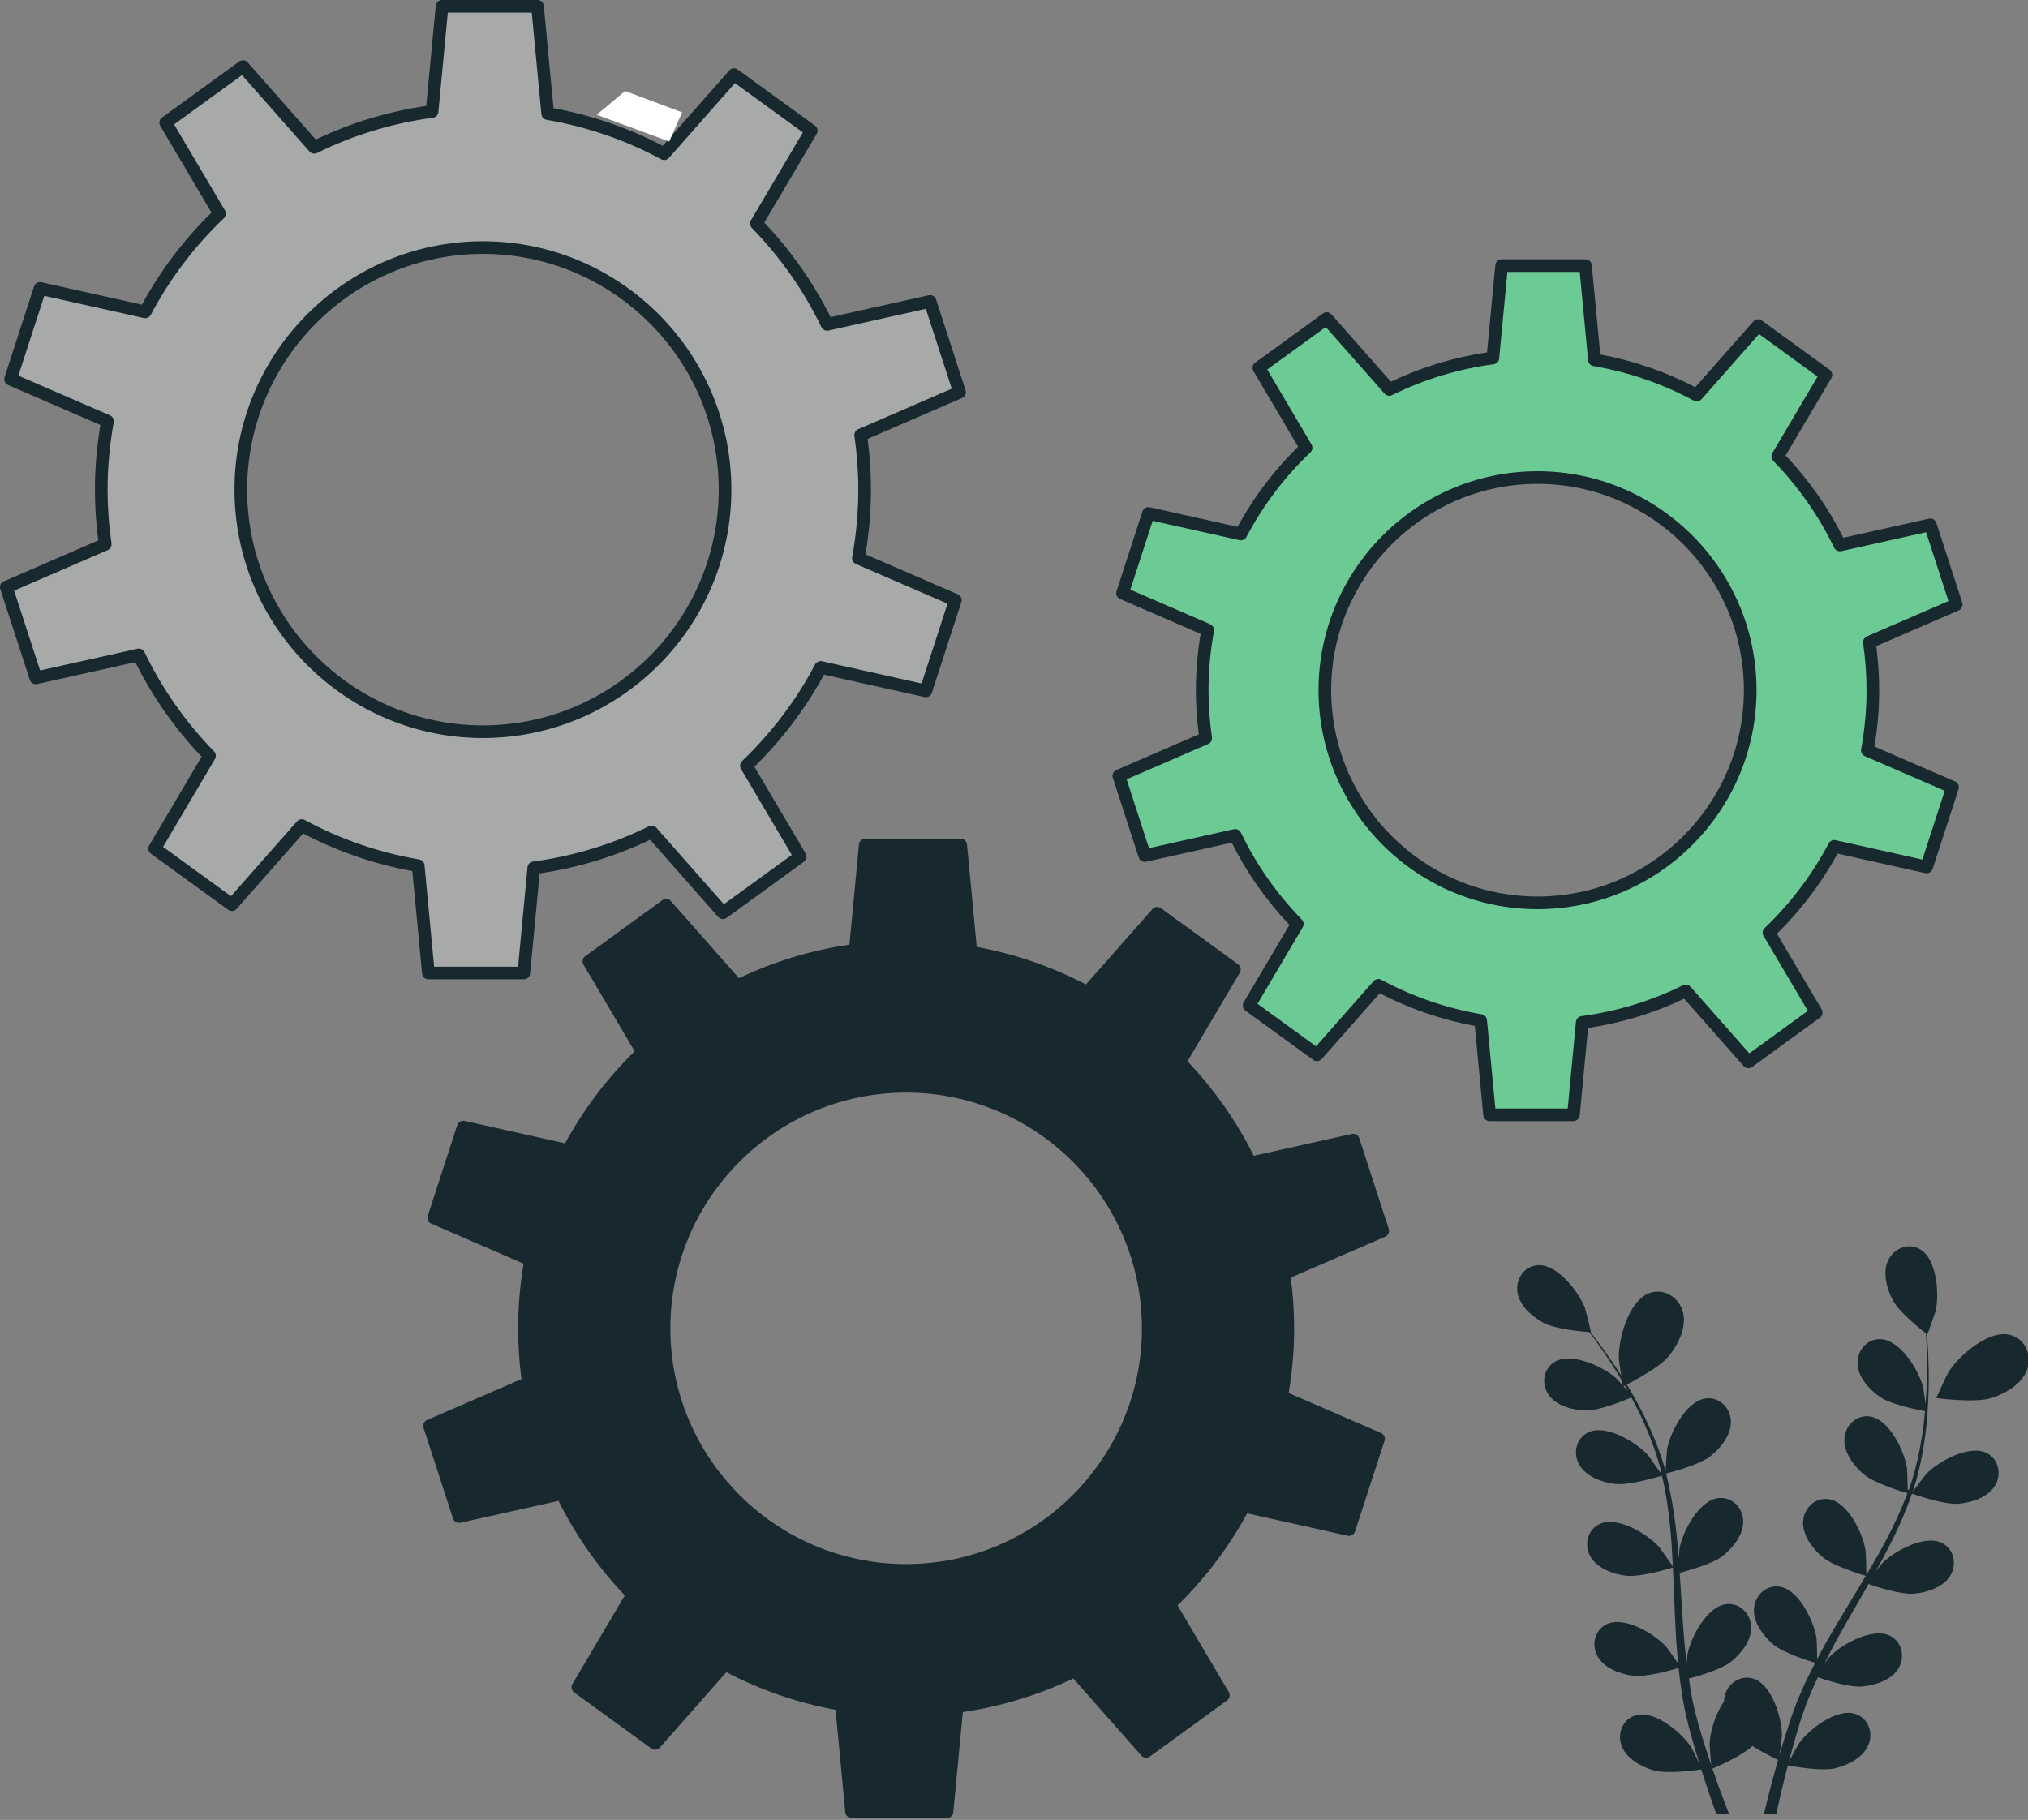 <svg height="403" width="449" xmlns="http://www.w3.org/2000/svg"><rect width="100%" height="100%" fill="#808080" stroke="none"/><rect fill="none" height="100%" width="100%"/><g fill="#17282f"><path d="m440.849 309.591c-3.646 1.137-12.132.009-12.141.005-.087-.011 2.444-5.367 2.64-5.686 2.299-3.701 8.912-9.497 13.644-8.321 3.41.851 4.953 4.525 3.814 7.697-1.165 3.24-4.852 5.338-7.958 6.306"/><path d="m359.346 306.998c-.078.039-.924-5.824-.935-6.199-.123-4.353 2.195-12.837 6.793-14.467 3.31-1.17 6.625 1.041 7.423 4.317.818 3.347-1.1 7.127-3.156 9.649-2.414 2.957-10.116 6.698-10.125 6.7"/><path d="m361.587 371.079c2.848.364 8.478-1.237 10.058-1.713.26 2.424.571 4.823.988 7.173.202 1.008.344 2.05.594 3.008.23.968.456 1.928.683 2.881.535 1.949 1.028 3.763 1.574 5.566.269.913.546 1.767.818 2.652-.678-1.403-1.786-3.604-1.91-3.792-2.092-3.206-8.019-8.167-12.155-7.036-2.979.811-4.262 4.071-3.198 6.837 1.089 2.823 4.371 4.593 7.118 5.379 3.03.871 9.694-.09 10.508-.21.678 2.159 1.361 4.253 2.036 6.203.44 1.282.868 2.486 1.294 3.66h2.814c-.557-1.432-1.128-2.913-1.716-4.512-.647-1.747-1.305-3.611-1.96-5.532.748-.311 6.518-2.766 8.845-5.013 2.433 1.552 5.205 2.862 5.692 3.089-.622 2.176-1.21 4.299-1.722 6.298-.524 2.01-.977 3.881-1.397 5.67h2.73c.342-1.608.708-3.27 1.131-5.063.426-1.814.904-3.73 1.417-5.695.826.157 7.428 1.38 10.489.633 2.775-.678 6.126-2.313 7.325-5.09 1.176-2.719.025-6.029-2.918-6.962-4.088-1.296-10.209 3.425-12.426 6.544-.143.199-1.557 2.75-2.251 4.066.314-1.187.622-2.366.972-3.595.484-1.772 1.058-3.631 1.602-5.435.316-.924.636-1.856.958-2.8.305-.96.714-1.834 1.07-2.769.552-1.357 1.19-2.73 1.823-4.098 1.775.602 7.014 2.285 9.772 2.043 2.848-.248 6.406-1.357 8.014-3.922 1.574-2.512.938-5.955-1.831-7.325-3.842-1.899-10.606 1.842-13.275 4.586-.084.09-.588.729-1.179 1.493.661-1.319 1.313-2.638 2.027-3.954 2.019-3.73 4.194-7.465 6.359-11.22.451-.781.888-1.571 1.336-2.355 1.492.518 7.151 2.389 10.041 2.136 2.848-.249 6.406-1.357 8.014-3.922 1.574-2.509.938-5.956-1.831-7.323-3.842-1.898-10.609 1.84-13.275 4.587-.095.097-.694.862-1.358 1.722 1.148-2.055 2.265-4.119 3.31-6.202 1.831-3.64 3.438-7.325 4.712-11.015.524.187 7.115 2.517 10.326 2.234 2.848-.248 6.406-1.357 8.014-3.922 1.574-2.509.938-5.955-1.831-7.323-3.842-1.898-10.609 1.84-13.275 4.587-.19.196-2.335 2.976-3.069 3.992l.05-.131c1.299-3.886 2.064-7.759 2.607-11.466.549-3.699.75-7.227.854-10.478.109-3.253.008-6.236-.101-8.876-.07-1.425-.16-2.732-.258-3.947l.073.056c.062.047 1.784-4.867 1.856-5.189.846-3.735.286-11.444-3.402-13.628-2.657-1.573-5.891-.223-7.137 2.464-1.268 2.747-.258 6.334 1.089 8.857 1.378 2.584 6.126 6.361 7.316 7.282.076 1.266.143 2.619.185 4.116.053 2.635.087 5.612-.092 8.845-.048.863-.132 1.789-.196 2.689-.204-1.538-.512-3.643-.566-3.845-.972-3.701-5.02-10.287-9.302-10.525-3.083-.171-5.331 2.514-5.197 5.474.137 3.024 2.691 5.74 5.048 7.358 2.458 1.689 8.562 2.862 9.901 3.103-.176 1.988-.403 4.026-.762 6.138-.616 3.648-1.464 7.501-2.834 11.303l-.241-.039c-.017-1.441-.118-4.471-.154-4.721-.557-3.786-3.858-10.775-8.089-11.48-3.044-.51-5.575 1.913-5.765 4.869-.196 3.019 2.044 6 4.208 7.869 2.492 2.15 9.475 4.166 9.736 4.239-1.319 3.533-2.943 7.058-4.796 10.547-1.338 2.531-2.797 5.037-4.284 7.54.014-1.011-.115-4.986-.157-5.272-.557-3.785-3.858-10.774-8.086-11.483-3.046-.506-5.578 1.915-5.768 4.872-.196 3.019 2.044 6.001 4.208 7.868 2.433 2.1 9.114 4.06 9.677 4.223-.675 1.137-1.347 2.273-2.033 3.407-2.243 3.699-4.505 7.4-6.625 11.119-.736 1.291-1.414 2.587-2.097 3.884-.022-1.521-.118-4.282-.151-4.517-.557-3.788-3.861-10.777-8.089-11.482-3.046-.51-5.575 1.912-5.765 4.869-.196 3.021 2.041 6 4.206 7.867 2.176 1.876 7.756 3.646 9.335 4.122-1.123 2.163-2.187 4.337-3.133 6.526-.389.952-.846 1.899-1.165 2.834-.344.935-.683 1.862-1.019 2.78-.627 1.923-1.218 3.707-1.758 5.51-.277.91-.521 1.775-.778 2.662.207-1.542.496-3.99.496-4.214.022-3.827-2.181-11.236-6.255-12.574-2.932-.967-5.802 1.047-6.437 3.938-.081.367-.126.739-.134 1.114-1.96 2.8-3.1 6.874-3.186 9.417-.008.243.218 3.15.364 4.631-.392-1.165-.784-2.315-1.173-3.534-.571-1.747-1.12-3.611-1.66-5.415-.246-.946-.496-1.901-.748-2.867-.274-.967-.414-1.924-.636-2.898-.286-1.436-.512-2.935-.739-4.427 1.814-.477 7.112-1.963 9.276-3.685 2.24-1.781 4.595-4.668 4.522-7.692-.073-2.962-2.503-5.485-5.569-5.098-4.25.535-7.832 7.386-8.54 11.147-.022.123-.09.932-.162 1.895-.176-1.464-.361-2.926-.49-4.415-.372-4.225-.619-8.54-.888-12.866-.053-.899-.123-1.8-.182-2.699 1.529-.395 7.283-1.955 9.554-3.758 2.237-1.781 4.592-4.667 4.519-7.694-.073-2.963-2.503-5.483-5.566-5.097-4.253.535-7.834 7.387-8.543 11.148-.025.134-.104 1.102-.182 2.186-.176-2.346-.384-4.684-.661-6.997-.482-4.047-1.173-8.005-2.148-11.788.54-.131 7.322-1.826 9.845-3.834 2.24-1.777 4.595-4.667 4.522-7.691-.073-2.962-2.503-5.485-5.566-5.099-4.253.538-7.834 7.389-8.543 11.15-.05.266-.308 3.769-.358 5.023l-.031-.138c-1.058-3.958-2.559-7.61-4.15-11.003-1.582-3.385-3.36-6.44-5.068-9.209-1.702-2.775-3.433-5.205-4.978-7.348-.846-1.151-1.644-2.19-2.397-3.15l.092.007c.078.005-1.196-5.043-1.313-5.354-1.352-3.579-6.073-9.699-10.354-9.487-3.086.154-5.04 3.063-4.592 5.993.454 2.99 3.279 5.424 5.79 6.785 2.576 1.394 8.621 1.926 10.122 2.038.762 1.014 1.565 2.106 2.425 3.333 1.498 2.17 3.167 4.631 4.802 7.431.437.742.879 1.563 1.319 2.346-1.016-1.167-2.439-2.755-2.593-2.892-2.85-2.554-9.862-5.813-13.563-3.649-2.666 1.557-3.058 5.04-1.313 7.434 1.781 2.444 5.41 3.301 8.268 3.351 2.982.05 8.719-2.337 9.971-2.875.949 1.755 1.884 3.581 2.75 5.541 1.498 3.38 2.918 7.062 3.872 10.988l-.224.101c-.809-1.193-2.565-3.662-2.733-3.85-2.551-2.85-9.162-6.857-13.079-5.116-2.82 1.257-3.595 4.673-2.122 7.244 1.504 2.626 5.015 3.877 7.848 4.242 3.268.418 10.203-1.752 10.464-1.834.846 3.674 1.436 7.51 1.817 11.441.28 2.85.445 5.747.585 8.655-.546-.853-2.848-4.096-3.038-4.311-2.554-2.85-9.164-6.857-13.082-5.116-2.82 1.257-3.595 4.673-2.122 7.244 1.504 2.626 5.015 3.877 7.848 4.242 3.192.409 9.845-1.641 10.402-1.817.064 1.321.132 2.637.185 3.965.171 4.32.325 8.654.608 12.93.098 1.478.249 2.934.395 4.393-.857-1.255-2.461-3.506-2.618-3.685-2.556-2.85-9.164-6.857-13.082-5.116-2.822 1.258-3.595 4.674-2.122 7.246 1.501 2.624 5.012 3.875 7.848 4.239"/><path d="m147.019 294.15c0-29.605 23.999-53.603 53.603-53.603 29.602 0 53.6 23.999 53.6 53.603 0 29.601-23.999 53.6-53.6 53.6-29.604 0-53.603-23.999-53.603-53.6zm138.11 0c0-4.11-.308-8.149-.876-12.102l21.89-9.483-6.53-20.099-22.8 5.085c-3.99-8.291-9.304-15.817-15.652-22.336l12.144-20.553-17.1-12.423-15.459 17.52c-7.918-4.279-16.604-7.314-25.788-8.884l-2.257-23.755h-21.134l-2.212 23.291c-9.254 1.235-18.035 3.953-26.09 7.932l-15.781-17.881-17.097 12.421 11.906 20.149c-6.588 6.289-12.16 13.621-16.447 21.748l-23.28-5.192-6.531 20.099 21.461 9.299c-.892 4.922-1.383 9.985-1.383 15.165 0 4.107.309 8.145.876 12.098l-21.889 9.484 6.53 20.099 22.799-5.085c3.99 8.291 9.307 15.817 15.652 22.336l-12.141 20.555 17.097 12.421 15.459-17.52c7.918 4.281 16.604 7.314 25.788 8.884l2.257 23.755h21.134l2.212-23.29c9.254-1.232 18.035-3.954 26.093-7.932l15.778 17.881 17.097-12.421-11.903-20.149c6.586-6.289 12.158-13.623 16.444-21.748l23.282 5.194 6.53-20.101-21.462-9.299c.893-4.922 1.383-9.985 1.383-15.161"/><path d="m200.619 241.947c-28.784 0-52.2 23.416-52.2 52.203 0 28.784 23.416 52.2 52.2 52.2 28.787 0 52.206-23.416 52.206-52.2 0-28.788-23.419-52.203-52.206-52.203zm0 107.204c-30.327 0-55-24.674-55-55 0-30.328 24.674-55.003 55-55.003 30.33 0 55.006 24.676 55.006 55.003 0 30.327-24.676 55-55.006 55zm-10.805 50.624h18.586l2.092-22.019c.062-.65.563-1.17 1.21-1.258 8.963-1.192 17.595-3.819 25.659-7.797.563-.286 1.246-.149 1.669.327l14.935 16.929 15.036-10.926-11.256-19.054c-.33-.563-.232-1.274.238-1.725 6.541-6.244 11.981-13.437 16.176-21.386.291-.558.916-.851 1.543-.714l22.039 4.916 5.743-17.678-20.294-8.789c-.596-.26-.935-.896-.82-1.535.904-4.984 1.361-10.002 1.361-14.915 0-3.912-.288-7.916-.862-11.9-.09-.628.249-1.235.829-1.488l20.723-8.98-5.743-17.673-21.557 4.807c-.638.134-1.282-.176-1.565-.761-3.884-8.073-9.064-15.461-15.394-21.966-.442-.451-.524-1.143-.204-1.686l11.497-19.458-15.036-10.925-14.619 16.565c-.434.487-1.142.616-1.716.305-7.904-4.273-16.436-7.213-25.357-8.734-.624-.108-1.098-.618-1.156-1.251l-2.139-22.487h-18.586l-2.092 22.022c-.062.653-.563 1.17-1.21 1.258-8.96 1.192-17.59 3.818-25.656 7.797-.568.28-1.249.143-1.669-.33l-14.938-16.924-15.036 10.927 11.256 19.053c.33.56.232 1.274-.238 1.723-6.535 6.238-11.978 13.434-16.176 21.386-.294.56-.93.84-1.543.714l-22.037-4.917-5.742 17.677 20.292 8.795c.599.257.938.892.823 1.531-.904 4.981-1.364 10.001-1.364 14.919 0 3.906.291 7.91.862 11.9.09.624-.249 1.231-.829 1.484l-20.721 8.978 5.742 17.674 21.556-4.805c.641-.137 1.285.174 1.568.759 3.884 8.075 9.064 15.464 15.392 21.966.442.451.524 1.143.204 1.686l-11.494 19.46 15.036 10.923 14.616-16.565c.431-.49 1.142-.616 1.716-.303 7.904 4.27 16.436 7.21 25.357 8.734.627.106 1.1.616 1.159 1.249zm19.86 2.8h-21.132c-.722 0-1.327-.549-1.394-1.269l-2.159-22.691c-8.47-1.557-16.593-4.352-24.175-8.322l-14.728 16.691c-.482.541-1.291.63-1.873.204l-17.097-12.421c-.582-.426-.75-1.224-.384-1.845l11.6-19.634c-5.944-6.261-10.875-13.291-14.678-20.932l-21.721 4.844c-.705.142-1.414-.249-1.636-.935l-6.53-20.099c-.223-.686.111-1.431.774-1.716l20.915-9.064c-.494-3.769-.744-7.546-.744-11.236 0-4.727.408-9.538 1.214-14.323l-20.45-8.859c-.663-.286-.997-1.03-.774-1.716l6.53-20.098c.224-.687.928-1.084 1.636-.936l22.242 4.964c4.091-7.523 9.271-14.375 15.411-20.386l-11.34-19.203c-.367-.621-.202-1.419.384-1.842l17.097-12.424c.582-.422 1.392-.336 1.87.208l15.075 17.08c7.728-3.69 15.946-6.191 24.458-7.438l2.108-22.189c.067-.72.672-1.268 1.394-1.268h21.132c.722 0 1.324.549 1.394 1.268l2.156 22.697c8.47 1.554 16.593 4.348 24.175 8.319l14.731-16.692c.479-.542 1.288-.627 1.87-.204l17.097 12.424c.585.423.75 1.221.384 1.843l-11.6 19.636c5.947 6.259 10.878 13.291 14.678 20.93l21.722-4.841c.697-.152 1.411.246 1.635.935l6.532 20.095c.221.686-.112 1.431-.776 1.719l-20.916 9.061c.496 3.769.745 7.544.745 11.239 0 4.721-.409 9.531-1.212 14.319l20.448 8.856c.664.288.997 1.03.776 1.716l-6.532 20.101c-.224.689-.93 1.087-1.635.935l-22.243-4.964c-4.088 7.522-9.265 14.37-15.411 20.39l11.343 19.2c.367.622.199 1.42-.384 1.843l-17.097 12.423c-.582.423-1.397.337-1.873-.204l-15.075-17.085c-7.725 3.692-15.943 6.193-24.458 7.438l-2.108 22.188c-.067.72-.669 1.269-1.392 1.269"/></g><path d="m293.322 152.84c0-26.006 21.084-47.09 47.09-47.09s47.088 21.084 47.088 47.09-21.081 47.088-47.088 47.088-47.09-21.082-47.09-47.088zm121.33 0c0-3.612-.272-7.157-.77-10.632l19.23-8.33-5.737-17.657-20.028 4.466c-3.506-7.283-8.176-13.896-13.751-19.622l10.668-18.054-15.022-10.912-13.58 15.389c-6.958-3.76-14.585-6.423-22.655-7.804l-1.982-20.868h-18.567l-1.943 20.46c-8.131 1.084-15.842 3.475-22.921 6.969l-13.863-15.711-15.019 10.914 10.458 17.702c-5.788 5.522-10.682 11.964-14.448 19.102l-20.451-4.561-5.737 17.657 18.852 8.17c-.784 4.323-1.215 8.772-1.215 13.322 0 3.609.272 7.157.77 10.629l-19.23 8.333 5.737 17.657 20.028-4.469c3.506 7.286 8.176 13.896 13.751 19.622l-10.665 18.055 15.019 10.914 13.583-15.391c6.955 3.76 14.585 6.426 22.655 7.804l1.982 20.868h18.564l1.943-20.46c8.131-1.083 15.845-3.471 22.921-6.966l13.863 15.708 15.019-10.912-10.455-17.701c5.785-5.525 10.682-11.967 14.445-19.104l20.454 4.561 5.737-17.657-18.855-8.17c.784-4.323 1.215-8.77 1.215-13.32" fill="#6ccb94"/><path d="m340.412 107.147c-25.194 0-45.69 20.496-45.69 45.688 0 25.197 20.496 45.693 45.69 45.693 25.192 0 45.688-20.496 45.688-45.693 0-25.192-20.496-45.688-45.688-45.688zm0 94.181c-26.74 0-48.49-21.753-48.49-48.493 0-26.734 21.75-48.488 48.49-48.488 26.737 0 48.488 21.753 48.488 48.488 0 26.74-21.75 48.493-48.488 48.493zm-9.341 44.134h16.022l1.823-19.194c.062-.65.563-1.17 1.21-1.257 7.854-1.044 15.42-3.343 22.484-6.835.563-.283 1.249-.143 1.669.33l13.02 14.752 12.961-9.413-9.811-16.607c-.33-.557-.232-1.274.238-1.722 5.732-5.476 10.503-11.782 14.176-18.746.294-.56.918-.854 1.543-.714l19.208 4.284 4.953-15.232-17.688-7.666c-.596-.258-.938-.893-.82-1.534.79-4.36 1.193-8.758 1.193-13.073 0-3.43-.255-6.938-.756-10.427-.09-.627.249-1.235.829-1.484l18.063-7.826-4.95-15.238-18.785 4.192c-.644.137-1.285-.174-1.568-.759-3.405-7.078-7.946-13.558-13.49-19.253-.442-.451-.524-1.142-.204-1.688l10.021-16.957-12.961-9.419-12.737 14.44c-.434.487-1.145.613-1.716.302-6.927-3.744-14.406-6.32-22.224-7.652-.624-.106-1.1-.619-1.159-1.252l-1.862-19.6h-16.019l-1.823 19.191c-.062.65-.563 1.17-1.21 1.257-7.854 1.044-15.42 3.343-22.487 6.835-.563.28-1.252.146-1.669-.33l-13.02-14.753-12.958 9.416 9.811 16.607c.33.56.23 1.274-.241 1.722-5.729 5.468-10.497 11.774-14.176 18.743-.294.56-.93.84-1.543.714l-19.208-4.284-4.95 15.235 17.685 7.664c.596.258.935.893.82 1.534-.79 4.371-1.193 8.767-1.193 13.07 0 3.422.255 6.933.756 10.433.09.627-.249 1.235-.829 1.484l-18.06 7.826 4.948 15.235 18.788-4.192c.636-.134 1.285.174 1.565.759 3.405 7.076 7.944 13.554 13.493 19.253.44.451.524 1.142.202 1.689l-10.021 16.96 12.961 9.416 12.737-14.436c.431-.488 1.142-.614 1.716-.303 6.922 3.738 14.398 6.314 22.226 7.653.624.106 1.098.618 1.156 1.251zm17.293 2.8h-18.564c-.722 0-1.324-.551-1.394-1.271l-1.882-19.808c-7.378-1.369-14.445-3.8-21.045-7.241l-12.849 14.56c-.482.543-1.291.63-1.873.207l-15.019-10.913c-.585-.423-.75-1.222-.384-1.843l10.128-17.141c-5.166-5.452-9.456-11.573-12.776-18.217l-18.953 4.228c-.703.151-1.414-.249-1.635-.935l-5.737-17.657c-.224-.686.112-1.428.776-1.716l18.256-7.907c-.426-3.282-.641-6.563-.641-9.772 0-4.108.353-8.299 1.047-12.474l-17.842-7.728c-.664-.288-.997-1.03-.776-1.719l5.737-17.657c.224-.686.93-1.084 1.638-.935l19.415 4.332c3.57-6.541 8.075-12.499 13.412-17.744l-9.898-16.755c-.364-.619-.199-1.42.384-1.842l15.019-10.912c.585-.428 1.394-.336 1.873.204l13.16 14.913c6.726-3.203 13.877-5.382 21.286-6.476l1.84-19.356c.067-.72.672-1.271 1.392-1.271h18.567c.722 0 1.324.552 1.392 1.271l1.884 19.807c7.37 1.366 14.437 3.797 21.042 7.241l12.849-14.563c.479-.546 1.294-.63 1.873-.207l15.019 10.914c.585.423.75 1.221.384 1.842l-10.128 17.142c5.166 5.452 9.456 11.572 12.776 18.217l18.953-4.228c.7-.157 1.411.246 1.635.935l5.74 17.66c.221.686-.112 1.428-.776 1.716l-18.256 7.907c.423 3.27.638 6.552.638 9.766 0 4.119-.353 8.31-1.047 12.48l17.842 7.728c.664.288 1 1.03.776 1.719l-5.737 17.654c-.224.686-.93 1.084-1.635.935l-19.418-4.332c-3.564 6.535-8.07 12.497-13.412 17.747l9.898 16.752c.367.619.202 1.417-.384 1.843l-15.019 10.911c-.582.429-1.392.336-1.873-.204l-13.157-14.913c-6.728 3.203-13.88 5.379-21.286 6.477l-1.84 19.359c-.07.72-.672 1.271-1.394 1.271" fill="#17282f"/><path d="m53.3 108.427c0-29.604 23.998-53.603 53.603-53.603 29.604 0 53.603 23.999 53.603 53.603s-23.999 53.603-53.603 53.603c-29.605 0-53.603-23.999-53.603-53.603zm138.109 0c0-4.11-.308-8.145-.874-12.099l21.888-9.486-6.53-20.098-22.8 5.085c-3.987-8.291-9.304-15.817-15.652-22.336l12.144-20.552-17.097-12.421-15.462 17.52c-7.918-4.281-16.604-7.314-25.788-8.884l-2.257-23.755h-21.132l-2.213 23.29c-9.255 1.232-18.036 3.954-26.091 7.93l-15.78-17.881-17.097 12.424 11.904 20.149c-6.587 6.289-12.159 13.622-16.447 21.748l-23.28-5.194-6.531 20.098 21.463 9.299c-.893 4.922-1.384 9.985-1.384 15.165 0 4.11.309 8.148.876 12.099l-21.89 9.486 6.531 20.098 22.799-5.085c3.989 8.291 9.306 15.817 15.651 22.336l-12.142 20.552 17.097 12.423 15.46-17.519c7.918 4.278 16.603 7.311 25.789 8.882l2.256 23.755h21.133l2.212-23.288c9.257-1.235 18.038-3.956 26.093-7.932l15.778 17.881 17.097-12.421-11.903-20.149c6.586-6.289 12.158-13.622 16.444-21.748l23.282 5.191 6.53-20.098-21.462-9.299c.893-4.922 1.383-9.985 1.383-15.165" fill="#a7aaa8"/><path d="m106.921 56.224c-28.785 0-52.203 23.419-52.203 52.203s23.417 52.203 52.203 52.203c28.785 0 52.204-23.419 52.204-52.203s-23.419-52.203-52.204-52.203zm0 107.206c-30.328 0-55.003-24.674-55.003-55.003 0-30.327 24.674-55.003 55.003-55.003 30.328 0 55.004 24.676 55.004 55.003 0 30.33-24.676 55.003-55.004 55.003zm-10.806 50.624h18.586l2.092-22.019c.062-.65.563-1.17 1.21-1.254 8.963-1.198 17.595-3.822 25.659-7.801.563-.286 1.246-.148 1.669.328l14.935 16.925 15.036-10.922-11.256-19.054c-.33-.56-.232-1.274.238-1.722 6.541-6.247 11.981-13.44 16.176-21.392.294-.557.924-.851 1.546-.714l22.036 4.917 5.743-17.676-20.294-8.792c-.596-.26-.935-.893-.82-1.534.904-4.978 1.361-9.999 1.361-14.916 0-3.909-.288-7.91-.86-11.9-.09-.627.249-1.235.829-1.484l20.72-8.977-5.743-17.679-21.557 4.81c-.636.14-1.282-.174-1.565-.762-3.886-8.072-9.066-15.464-15.394-21.966-.44-.454-.524-1.145-.204-1.688l11.497-19.457-15.036-10.926-14.619 16.568c-.431.484-1.142.613-1.716.302-7.896-4.27-16.428-7.204-25.357-8.733-.624-.106-1.098-.619-1.156-1.252l-2.139-22.484h-18.585l-2.092 22.019c-.061.652-.562 1.17-1.208 1.26-8.962 1.19-17.594 3.816-25.656 7.798-.566.277-1.251.146-1.67-.328l-14.937-16.926-15.037 10.923 11.258 19.054c.33.56.232 1.274-.239 1.722-6.539 6.244-11.981 13.44-16.176 21.389-.296.554-.931.843-1.543.714l-22.038-4.917-5.742 17.676 20.293 8.795c.597.26.936.893.822 1.534-.904 4.978-1.362 9.996-1.362 14.913 0 3.909.29 7.913.862 11.9.088.624-.251 1.232-.83 1.484l-20.72 8.98 5.742 17.676 21.557-4.808c.64-.14 1.283.171 1.566.759 3.885 8.072 9.064 15.464 15.396 21.966.44.451.523 1.142.201 1.688l-11.494 19.457 15.036 10.923 14.618-16.565c.433-.487 1.144-.616 1.716-.302 7.898 4.267 16.429 7.207 25.357 8.733.626.106 1.099.619 1.158 1.249zm19.86 2.8h-21.133c-.722 0-1.324-.549-1.392-1.269l-2.158-22.694c-8.478-1.557-16.601-4.354-24.176-8.321l-14.729 16.691c-.48.54-1.291.632-1.872.204l-17.098-12.418c-.584-.426-.749-1.224-.383-1.842l11.603-19.639c-5.948-6.258-10.88-13.292-14.679-20.933l-21.722 4.844c-.702.151-1.414-.246-1.637-.935l-6.53-20.098c-.222-.686.113-1.431.775-1.716l20.914-9.061c-.493-3.769-.744-7.546-.744-11.239 0-4.724.409-9.531 1.214-14.316l-20.449-8.862c-.663-.286-.998-1.03-.775-1.716l6.53-20.098c.224-.692.931-1.089 1.636-.935l22.243 4.962c4.089-7.521 9.266-14.37 15.412-20.387l-11.342-19.202c-.366-.619-.201-1.42.383-1.842l17.097-12.418c.581-.426 1.394-.339 1.873.204l15.075 17.08c7.724-3.693 15.943-6.194 24.457-7.44l2.108-22.187c.068-.72.672-1.268 1.394-1.268h21.132c.722 0 1.324.549 1.394 1.268l2.156 22.694c8.478 1.557 16.601 4.354 24.175 8.322l14.731-16.691c.482-.546 1.291-.63 1.873-.207l17.097 12.424c.582.423.748 1.221.381 1.842l-11.6 19.636c5.944 6.258 10.875 13.292 14.678 20.933l21.722-4.844c.703-.154 1.411.246 1.638.935l6.53 20.101c.221.686-.112 1.428-.776 1.716l-20.913 9.058c.493 3.772.742 7.546.742 11.239 0 4.724-.409 9.534-1.212 14.319l20.448 8.859c.664.288.997 1.03.776 1.716l-6.53 20.098c-.224.689-.938 1.092-1.638.935l-22.243-4.962c-4.088 7.518-9.265 14.372-15.411 20.39l11.343 19.197c.367.622.202 1.42-.384 1.845l-17.097 12.421c-.58.423-1.392.336-1.873-.205l-15.075-17.083c-7.725 3.693-15.943 6.191-24.458 7.439l-2.106 22.188c-.07.72-.672 1.269-1.394 1.269" fill="#17282f"/><path d="m132.104 25.414 6.306-5.256 12.611 4.729-2.859 6.448z" fill="#fff"/></svg>